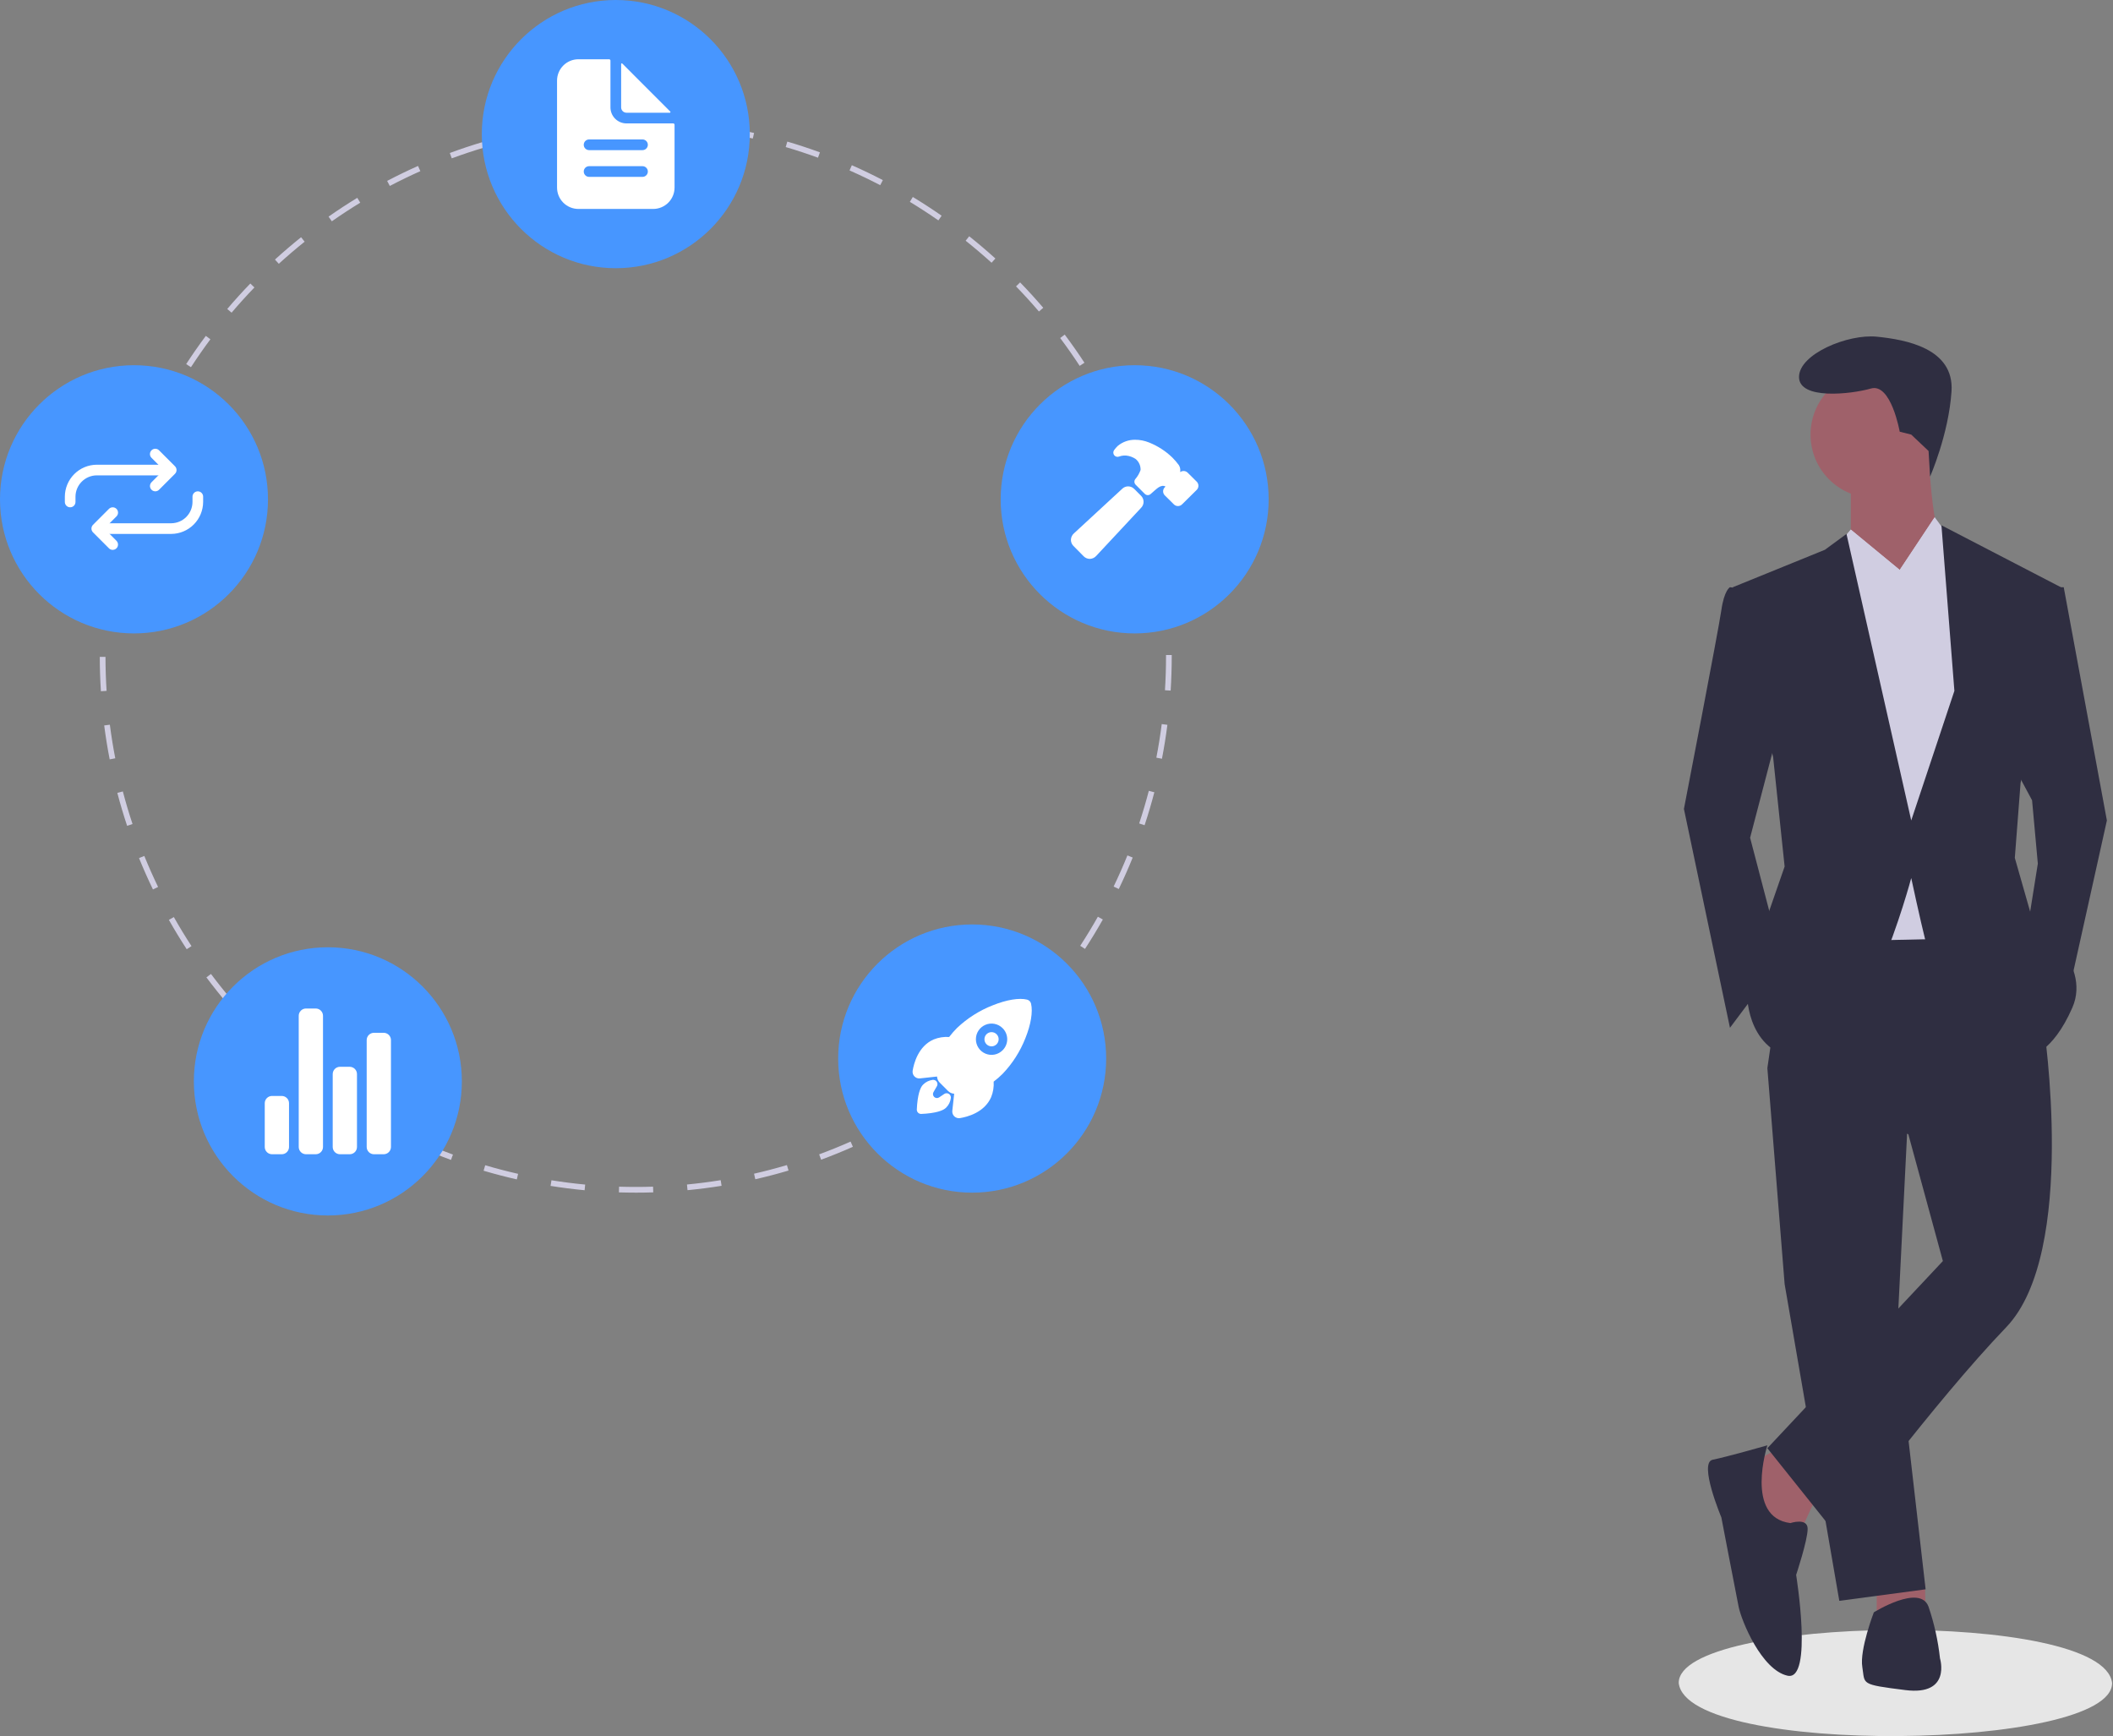 <svg width="499" height="410" viewBox="0 0 499 410" fill="none" xmlns="http://www.w3.org/2000/svg">
<rect x="0" y="0" width="499" height="410" fill="#808080" stroke="none"/>
<g clip-path="url(#clip0_43_1471)">
<path d="M498.782 397.465C498.934 413.438 398.362 414.902 396.446 397.466C396.293 381.494 496.866 380.03 498.782 397.465Z" fill="#E6E6E6"/>
<path d="M420.095 342.013L412.62 346.093L417.377 361.735L424.851 362.415L428.928 353.574L420.095 342.013Z" fill="#9F616A"/>
<path d="M443.197 373.295V380.776L454.748 380.096L454.587 373.935L443.197 373.295Z" fill="#9F616A"/>
<path d="M417.377 252.245L421.453 303.25L434.364 378.055L454.748 375.335L447.954 316.171L450.672 261.767L417.377 252.245Z" fill="#2F2E41"/>
<path d="M471.736 214.163L422.812 214.843L417.376 252.246L450.671 267.887L458.825 297.81L417.377 342.013L433.684 362.415C433.684 362.415 456.787 331.132 473.774 313.451C490.761 295.769 482.608 242.045 482.608 242.045L471.736 214.163Z" fill="#2F2E41"/>
<path d="M442.518 117.595C450.774 117.595 457.466 110.897 457.466 102.634C457.466 94.371 450.774 87.673 442.518 87.673C434.262 87.673 427.569 94.371 427.569 102.634C427.569 110.897 434.262 117.595 442.518 117.595Z" fill="#9F616A"/>
<path d="M437.082 112.835V127.796L447.274 144.117C447.274 144.117 462.902 132.556 459.505 129.836C456.107 127.116 455.428 106.034 455.428 106.034L437.082 112.835Z" fill="#9F616A"/>
<path d="M437.082 125.076L426.889 137.316L430.967 222.323L462.902 221.643L468.338 147.517L461.544 128.476L456.883 122.129L448.633 134.596L437.082 125.076Z" fill="#D0CDE1"/>
<path d="M420.774 169.279L413.3 197.841L420.774 226.404L408.543 242.725L397.671 191.041C397.671 191.041 405.825 148.877 406.505 144.117C407.184 139.357 408.543 138.677 408.543 138.677L413.979 139.357L420.774 169.279Z" fill="#2F2E41"/>
<path d="M475.133 180.159L479.889 189.001L481.249 203.962L478.531 220.963L488.043 236.604L497.556 193.761L487.364 138.676H483.287L475.133 180.159Z" fill="#2F2E41"/>
<path d="M417.377 341.333C417.377 341.333 407.864 344.053 404.466 344.733C401.069 345.413 406.505 358.334 406.505 358.334C406.505 358.334 409.902 376.016 410.582 379.416C411.261 382.816 416.018 394.377 422.133 395.737C428.248 397.097 424.171 371.935 424.171 371.935C424.171 371.935 426.889 363.775 426.889 361.055C426.889 358.334 422.812 359.694 422.812 359.694C411.941 358.334 417.377 341.333 417.377 341.333Z" fill="#2F2E41"/>
<path d="M439.8 393.697C440.479 397.778 439.12 397.778 449.992 399.138C460.864 400.498 458.146 391.657 458.146 391.657C457.691 387.489 456.78 383.384 455.428 379.416C453.39 373.976 442.518 380.776 442.518 380.776C442.518 380.776 439.12 389.617 439.8 393.697Z" fill="#2F2E41"/>
<path d="M455.446 106.509L455.8 112.557C455.8 112.557 460.184 102.634 460.864 92.433C461.543 82.232 449.992 80.192 443.197 79.512C436.402 78.832 424.851 83.592 424.851 89.032C424.851 94.473 437.082 93.113 441.838 91.753C446.595 90.393 448.633 101.954 448.633 101.954L451.351 102.634L455.446 106.509Z" fill="#2F2E41"/>
<path d="M433.071 129.892L437.082 125.076L448.633 134.596L437.082 142.757L433.071 129.892Z" fill="#D0CDE1"/>
<path d="M461.544 128.476L456.787 122.355L448.633 134.596L458.826 142.077L461.544 128.476Z" fill="#D0CDE1"/>
<path d="M418.735 178.8L421.453 204.642L416.018 220.283L412.62 235.244C412.62 235.244 412.62 249.526 426.21 250.206C439.8 250.886 451.351 207.362 451.351 207.362C451.351 207.362 453.389 216.883 454.748 222.323C456.107 227.764 479.21 249.526 479.21 249.526C479.21 249.526 484.646 248.846 489.402 237.965C494.159 227.084 479.889 216.883 479.889 216.883L475.813 202.602L477.172 184.92L486.684 138.677L458.486 124.055L461.543 163.159L451.351 193.761L436.062 126.096L430.966 129.836L409.223 138.677L418.735 178.8Z" fill="#2F2E41"/>
<path d="M150.195 281.659C148.851 281.649 147.492 281.64 146.158 281.598L146.199 280.251C147.52 280.292 148.871 280.31 150.195 280.312C151.526 280.312 152.882 280.29 154.226 280.246L154.27 281.593C152.91 281.637 151.54 281.659 150.195 281.659ZM138.063 281.09C135.383 280.836 132.676 280.492 130.018 280.067L130.23 278.737C132.86 279.157 135.538 279.498 138.19 279.749L138.063 281.09ZM162.363 281.076L162.235 279.735C164.886 279.48 167.564 279.136 170.194 278.713L170.408 280.043C167.75 280.472 165.043 280.819 162.363 281.076ZM122.053 278.53C119.428 277.934 116.788 277.245 114.204 276.481L114.586 275.188C117.142 275.944 119.754 276.626 122.351 277.215L122.053 278.53ZM178.371 278.496L178.072 277.183C180.674 276.588 183.286 275.903 185.834 275.146L186.217 276.438C183.642 277.204 181.002 277.896 178.371 278.496ZM106.503 273.93C103.97 272.999 101.436 271.974 98.971 270.882L99.516 269.65C101.955 270.729 104.461 271.744 106.967 272.665L106.503 273.93ZM193.915 273.877L193.449 272.613C195.94 271.695 198.438 270.681 200.874 269.599L201.42 270.831C198.957 271.924 196.432 272.95 193.915 273.877ZM91.654 267.355C89.271 266.11 86.891 264.768 84.581 263.366L85.279 262.213C87.565 263.601 89.919 264.928 92.278 266.16L91.654 267.355ZM208.717 267.306L208.094 266.111C210.446 264.88 212.795 263.553 215.075 262.166L215.774 263.318C213.47 264.72 211.096 266.061 208.717 267.306ZM77.779 258.932C75.572 257.39 73.384 255.755 71.276 254.073L72.116 253.019C74.201 254.684 76.366 256.301 78.55 257.827L77.779 258.932ZM222.565 258.884L221.793 257.78C223.976 256.253 226.138 254.635 228.219 252.972L229.059 254.025C226.956 255.706 224.771 257.34 222.565 258.884ZM65.097 248.808C63.101 246.995 61.139 245.096 59.266 243.163L60.233 242.225C62.086 244.137 64.027 246.016 66.002 247.811L65.097 248.808ZM235.232 248.762L234.326 247.764C236.296 245.973 238.235 244.093 240.091 242.176L241.058 243.113C239.183 245.051 237.222 246.951 235.232 248.762ZM53.808 237.159C52.061 235.109 50.357 232.976 48.744 230.82L49.822 230.012C51.418 232.146 53.103 234.256 54.832 236.284L53.808 237.159ZM246.515 237.103L245.491 236.229C247.219 234.199 248.905 232.086 250.501 229.95L251.579 230.757C249.966 232.916 248.263 235.051 246.515 237.103ZM44.095 224.172C42.622 221.914 41.205 219.582 39.882 217.242L41.054 216.578C42.362 218.894 43.765 221.201 45.223 223.435L44.095 224.172ZM256.229 224.098L255.101 223.363C256.559 221.125 257.962 218.814 259.271 216.493L260.444 217.155C259.121 219.501 257.703 221.837 256.229 224.098ZM36.122 210.057C34.95 207.632 33.843 205.139 32.832 202.648L34.079 202.141C35.08 204.605 36.175 207.071 37.334 209.47L36.122 210.057ZM264.205 209.952L262.993 209.366C264.152 206.963 265.247 204.49 266.249 202.015L267.497 202.52C266.484 205.023 265.377 207.523 264.205 209.952ZM30.021 195.032C29.169 192.473 28.391 189.854 27.708 187.25L29.011 186.908C29.686 189.484 30.456 192.075 31.299 194.606L30.021 195.032ZM270.302 194.89L269.024 194.466C269.862 191.937 270.629 189.346 271.303 186.764L272.606 187.105C271.924 189.715 271.149 192.334 270.302 194.89ZM25.902 179.336C25.387 176.692 24.952 173.996 24.608 171.323L25.943 171.15C26.284 173.796 26.714 176.463 27.223 179.079L25.902 179.336ZM274.403 179.188L273.081 178.933C273.586 176.318 274.014 173.65 274.352 171.002L275.688 171.174C275.346 173.849 274.914 176.546 274.403 179.188ZM23.829 163.244C23.657 160.557 23.568 157.827 23.565 155.129L24.911 155.127C24.914 157.798 25.002 160.499 25.173 163.157L23.829 163.244ZM276.457 163.093L275.113 163.007C275.281 160.352 275.366 157.651 275.366 154.98L275.365 154.685H276.711L276.712 154.975C276.712 157.679 276.626 160.409 276.457 163.093ZM25.154 147.099L23.811 147.017C23.977 144.325 24.233 141.606 24.57 138.935L25.906 139.103C25.572 141.747 25.32 144.437 25.154 147.099ZM275.095 146.657C274.92 143.993 274.657 141.304 274.315 138.664L275.65 138.49C275.996 141.159 276.262 143.876 276.439 146.569L275.095 146.657ZM27.167 131.172L25.845 130.918C26.353 128.273 26.954 125.609 27.632 123L28.935 123.338C28.265 125.92 27.67 128.555 27.167 131.172ZM273.024 130.738C272.511 128.119 271.907 125.486 271.228 122.91L272.53 122.567C273.216 125.17 273.827 127.832 274.346 130.478L273.024 130.738ZM31.206 115.635L29.927 115.212C30.772 112.652 31.713 110.083 32.724 107.578L33.972 108.082C32.972 110.561 32.042 113.102 31.206 115.635ZM268.932 115.215C268.087 112.685 267.148 110.151 266.143 107.684L267.39 107.175C268.406 109.669 269.355 112.231 270.209 114.787L268.932 115.215ZM37.22 100.725L36.007 100.141C37.175 97.711 38.438 95.286 39.76 92.934L40.934 93.596C39.625 95.922 38.376 98.321 37.22 100.725ZM262.88 100.358C261.72 97.965 260.466 95.575 259.151 93.254L260.323 92.59C261.652 94.935 262.919 97.351 264.091 99.77L262.88 100.358ZM45.096 86.72L43.967 85.985C45.435 83.726 46.997 81.484 48.609 79.321L49.688 80.127C48.094 82.267 46.548 84.485 45.096 86.72ZM254.974 86.403C253.517 84.176 251.968 81.965 250.367 79.831L251.444 79.022C253.062 81.179 254.628 83.414 256.101 85.665L254.974 86.403ZM54.691 73.842L53.665 72.97C55.409 70.916 57.243 68.892 59.115 66.954L60.083 67.89C58.231 69.808 56.417 71.811 54.691 73.842ZM245.349 73.564C243.618 71.539 241.798 69.542 239.942 67.63L240.907 66.691C242.784 68.623 244.623 70.641 246.372 72.689L245.349 73.564ZM65.842 62.295L64.935 61.298C66.927 59.482 69.002 57.708 71.102 56.027L71.943 57.079C69.866 58.743 67.813 60.498 65.842 62.295ZM234.166 62.05C232.191 60.261 230.133 58.512 228.046 56.85L228.885 55.795C230.993 57.475 233.074 59.243 235.069 61.051L234.166 62.05ZM78.364 52.264L77.591 51.16C79.794 49.615 82.077 48.121 84.376 46.719L85.076 47.87C82.802 49.257 80.543 50.735 78.364 52.264ZM221.606 52.05C219.414 50.523 217.149 49.049 214.872 47.67L215.569 46.517C217.87 47.911 220.16 49.4 222.376 50.943L221.606 52.05ZM92.054 43.917L91.428 42.723C93.809 41.474 96.263 40.285 98.721 39.189L99.268 40.42C96.836 41.504 94.409 42.68 92.054 43.917ZM207.869 43.732C205.504 42.5 203.067 41.329 200.626 40.251L201.17 39.018C203.637 40.108 206.1 41.291 208.491 42.536L207.869 43.732ZM106.69 37.397L106.222 36.133C108.747 35.199 111.336 34.334 113.917 33.564L114.302 34.855C111.748 35.617 109.187 36.472 106.69 37.397ZM193.172 37.244C190.669 36.328 188.105 35.482 185.55 34.73L185.93 33.437C188.512 34.197 191.104 35.053 193.634 35.979L193.172 37.244ZM122.062 32.81L121.761 31.497C124.381 30.896 127.059 30.373 129.722 29.94L129.937 31.271C127.303 31.698 124.653 32.216 122.062 32.81ZM177.783 32.712C175.186 32.127 172.535 31.618 169.902 31.2L170.113 29.869C172.774 30.292 175.454 30.806 178.079 31.398L177.783 32.712ZM137.895 30.239L137.765 28.898C140.439 28.639 143.162 28.461 145.858 28.372L145.903 29.718C143.235 29.807 140.541 29.983 137.895 30.239ZM161.94 30.198C159.291 29.95 156.596 29.784 153.931 29.705L153.971 28.358C156.664 28.438 159.388 28.605 162.065 28.856L161.94 30.198Z" fill="#D0CDE1"/>
<path d="M145.425 63.34C162.902 63.34 177.069 49.161 177.069 31.67C177.069 14.179 162.902 0 145.425 0C127.949 0 113.782 14.179 113.782 31.67C113.782 49.161 127.949 63.34 145.425 63.34Z" fill="#4796FF"/>
<path d="M267.96 149.589C285.436 149.589 299.603 135.41 299.603 117.92C299.603 100.429 285.436 86.25 267.96 86.25C250.483 86.25 236.316 100.429 236.316 117.92C236.316 135.41 250.483 149.589 267.96 149.589Z" fill="#4796FF"/>
<path d="M229.583 281.659C247.06 281.659 261.227 267.48 261.227 249.989C261.227 232.499 247.06 218.32 229.583 218.32C212.107 218.32 197.94 232.499 197.94 249.989C197.94 267.48 212.107 281.659 229.583 281.659Z" fill="#4796FF"/>
<path d="M77.425 287.05C94.902 287.05 109.069 272.871 109.069 255.38C109.069 237.889 94.902 223.71 77.425 223.71C59.949 223.71 45.782 237.889 45.782 255.38C45.782 272.871 59.949 287.05 77.425 287.05Z" fill="#4796FF"/>
<path d="M31.643 149.589C49.12 149.589 63.287 135.41 63.287 117.92C63.287 100.429 49.12 86.25 31.643 86.25C14.167 86.25 0 100.429 0 117.92C0 135.41 14.167 149.589 31.643 149.589Z" fill="#4796FF"/>
<path d="M158.985 29.145H147.948C146.944 29.145 145.982 28.746 145.272 28.036C144.563 27.325 144.164 26.362 144.164 25.358V14.311C144.164 14.27 144.156 14.229 144.14 14.19C144.124 14.152 144.101 14.117 144.071 14.088C144.042 14.059 144.007 14.035 143.969 14.019C143.931 14.004 143.89 13.995 143.848 13.995H136.595C135.257 13.995 133.974 14.527 133.028 15.474C132.081 16.422 131.55 17.706 131.55 19.045V44.294C131.55 45.634 132.081 46.918 133.028 47.865C133.974 48.812 135.257 49.344 136.595 49.344H154.255C155.593 49.344 156.877 48.812 157.823 47.865C158.769 46.918 159.301 45.634 159.301 44.294V29.461C159.301 29.419 159.293 29.378 159.277 29.34C159.261 29.302 159.238 29.267 159.208 29.237C159.179 29.208 159.144 29.185 159.106 29.169C159.068 29.153 159.027 29.145 158.985 29.145ZM151.732 41.77H139.118C138.784 41.77 138.463 41.637 138.226 41.4C137.99 41.163 137.857 40.842 137.857 40.507C137.857 40.172 137.99 39.851 138.226 39.614C138.463 39.378 138.784 39.245 139.118 39.245H151.732C152.067 39.245 152.388 39.378 152.624 39.614C152.861 39.851 152.994 40.172 152.994 40.507C152.994 40.842 152.861 41.163 152.624 41.4C152.388 41.637 152.067 41.77 151.732 41.77ZM151.732 35.457H139.118C138.784 35.457 138.463 35.324 138.226 35.087C137.99 34.851 137.857 34.53 137.857 34.195C137.857 33.86 137.99 33.539 138.226 33.302C138.463 33.065 138.784 32.932 139.118 32.932H151.732C152.067 32.932 152.388 33.065 152.624 33.302C152.861 33.539 152.994 33.86 152.994 34.195C152.994 34.53 152.861 34.851 152.624 35.087C152.388 35.324 152.067 35.457 151.732 35.457Z" fill="white"/>
<path d="M158.293 26.351L146.955 15.004C146.933 14.982 146.905 14.967 146.875 14.961C146.844 14.955 146.813 14.958 146.784 14.97C146.755 14.982 146.731 15.002 146.713 15.028C146.696 15.053 146.687 15.084 146.687 15.115V25.358C146.687 25.692 146.82 26.013 147.056 26.25C147.293 26.487 147.614 26.62 147.948 26.62H158.182C158.213 26.62 158.244 26.61 158.269 26.593C158.295 26.576 158.315 26.551 158.327 26.522C158.339 26.494 158.342 26.462 158.336 26.431C158.33 26.401 158.315 26.373 158.293 26.351Z" fill="white"/>
<path d="M234.16 243.751C233.772 243.751 233.396 243.886 233.097 244.132C232.797 244.379 232.592 244.722 232.516 245.102C232.441 245.483 232.5 245.879 232.683 246.221C232.866 246.563 233.162 246.832 233.52 246.98C233.879 247.128 234.278 247.148 234.649 247.035C235.02 246.922 235.341 246.684 235.556 246.361C235.771 246.038 235.868 245.65 235.83 245.264C235.792 244.877 235.621 244.516 235.347 244.242C235.191 244.086 235.006 243.962 234.802 243.878C234.599 243.794 234.381 243.751 234.16 243.751Z" fill="white"/>
<path d="M243.496 237.039V237.033C243.443 236.8 243.326 236.587 243.158 236.417C242.99 236.247 242.778 236.127 242.546 236.071C240.673 235.614 237.728 236.101 234.464 237.409C231.325 238.631 228.453 240.451 226.008 242.768C225.34 243.433 224.72 244.144 224.151 244.896C222.895 244.809 221.636 245.011 220.471 245.488C216.843 247.085 215.807 251.175 215.531 252.854C215.491 253.092 215.507 253.337 215.577 253.568C215.647 253.8 215.769 254.012 215.935 254.189C216.1 254.365 216.304 254.501 216.53 254.586C216.756 254.67 216.999 254.702 217.24 254.677H217.248L221.289 254.236C221.294 254.287 221.3 254.335 221.304 254.378C221.356 254.871 221.576 255.331 221.926 255.681L223.899 257.656C224.248 258.007 224.707 258.228 225.2 258.279L225.335 258.294L224.895 262.333V262.342C224.874 262.547 224.893 262.754 224.952 262.952C225.011 263.15 225.108 263.334 225.238 263.495C225.369 263.655 225.529 263.788 225.71 263.886C225.892 263.984 226.091 264.046 226.296 264.067C226.344 264.072 226.393 264.075 226.441 264.075C226.529 264.075 226.616 264.068 226.702 264.054C228.389 263.782 232.473 262.758 234.065 259.107C234.537 257.945 234.74 256.691 234.659 255.439C235.414 254.871 236.126 254.25 236.792 253.581C239.107 251.157 240.927 248.305 242.152 245.184C243.452 241.955 243.942 238.985 243.496 237.039ZM236.77 248.036C236.253 248.553 235.596 248.906 234.879 249.049C234.163 249.192 233.421 249.119 232.746 248.839C232.071 248.56 231.494 248.087 231.088 247.479C230.682 246.872 230.465 246.157 230.465 245.426C230.464 244.695 230.68 243.981 231.086 243.373C231.491 242.765 232.068 242.291 232.742 242.011C233.417 241.731 234.159 241.657 234.876 241.799C235.592 241.942 236.25 242.293 236.767 242.81L236.77 242.812C237.462 243.495 237.855 244.424 237.862 245.397C237.869 246.369 237.491 247.304 236.809 247.997L236.77 248.036Z" fill="white"/>
<path d="M223.673 258.192C223.429 258.162 223.184 258.221 222.981 258.36C222.58 258.635 222.176 258.906 221.769 259.171C221.593 259.285 221.383 259.336 221.173 259.316C220.964 259.296 220.768 259.206 220.616 259.061C220.463 258.916 220.364 258.724 220.334 258.516C220.304 258.308 220.345 258.096 220.45 257.913L221.213 256.593C221.322 256.433 221.383 256.245 221.388 256.052C221.393 255.858 221.343 255.667 221.242 255.502C221.142 255.337 220.996 255.204 220.821 255.119C220.647 255.035 220.453 255.003 220.261 255.026C219.413 255.134 218.626 255.52 218.022 256.124C217.792 256.355 217.093 257.056 216.716 259.725C216.609 260.492 216.542 261.263 216.514 262.037C216.511 262.169 216.533 262.301 216.581 262.424C216.628 262.547 216.699 262.66 216.79 262.756C216.881 262.852 216.99 262.929 217.111 262.982C217.231 263.036 217.361 263.065 217.493 263.069C217.502 263.069 217.511 263.069 217.519 263.069H217.545C218.318 263.042 219.09 262.975 219.857 262.868C222.525 262.491 223.225 261.79 223.455 261.56C224.062 260.955 224.447 260.163 224.548 259.312C224.58 259.048 224.506 258.781 224.342 258.571C224.178 258.361 223.937 258.224 223.673 258.192Z" fill="white"/>
<path d="M66.535 272.589H64.243C63.786 272.589 63.349 272.408 63.027 272.085C62.704 271.763 62.523 271.325 62.523 270.868V260.543C62.523 260.086 62.704 259.649 63.027 259.326C63.349 259.003 63.786 258.822 64.243 258.822H66.535C66.991 258.822 67.429 259.003 67.751 259.326C68.074 259.649 68.255 260.086 68.255 260.543V270.868C68.255 271.325 68.074 271.763 67.751 272.085C67.429 272.408 66.991 272.589 66.535 272.589Z" fill="white"/>
<path d="M82.584 272.59H80.291C79.835 272.59 79.398 272.408 79.075 272.085C78.753 271.763 78.572 271.325 78.572 270.869V253.659C78.572 253.203 78.753 252.765 79.075 252.442C79.398 252.12 79.835 251.938 80.291 251.938H82.584C83.04 251.938 83.477 252.12 83.8 252.442C84.122 252.765 84.303 253.203 84.303 253.659V270.869C84.303 271.325 84.122 271.763 83.8 272.085C83.477 272.408 83.04 272.59 82.584 272.59Z" fill="white"/>
<path d="M90.608 272.589H88.316C87.86 272.589 87.422 272.408 87.1 272.085C86.777 271.763 86.596 271.325 86.596 270.868V245.628C86.596 245.171 86.777 244.734 87.1 244.411C87.422 244.088 87.86 243.907 88.316 243.907H90.608C91.064 243.907 91.502 244.088 91.824 244.411C92.147 244.734 92.328 245.171 92.328 245.628V270.868C92.328 271.325 92.147 271.763 91.824 272.085C91.502 272.408 91.064 272.589 90.608 272.589Z" fill="white"/>
<path d="M74.56 272.589H72.267C71.811 272.589 71.374 272.408 71.051 272.085C70.729 271.763 70.547 271.325 70.547 270.869V239.892C70.547 239.435 70.729 238.997 71.051 238.675C71.374 238.352 71.811 238.171 72.267 238.171H74.56C75.016 238.171 75.453 238.352 75.776 238.675C76.098 238.997 76.279 239.435 76.279 239.892V270.869C76.279 271.095 76.235 271.318 76.148 271.527C76.062 271.736 75.935 271.926 75.775 272.085C75.616 272.245 75.426 272.372 75.218 272.458C75.009 272.545 74.785 272.589 74.56 272.589Z" fill="white"/>
<path d="M269.476 117.09L267.838 115.45C267.462 115.075 266.954 114.863 266.423 114.862C265.892 114.86 265.383 115.069 265.006 115.443L253.618 125.961C253.2 126.332 252.944 126.852 252.905 127.409C252.893 127.686 252.939 127.962 253.038 128.221C253.137 128.48 253.289 128.715 253.483 128.912L255.93 131.388L255.934 131.392C256.312 131.769 256.824 131.982 257.358 131.984H257.432C257.708 131.968 257.979 131.898 258.228 131.778C258.478 131.658 258.701 131.489 258.885 131.282L269.469 119.937C269.847 119.562 270.06 119.052 270.063 118.519C270.065 117.986 269.856 117.474 269.481 117.096L269.476 117.09Z" fill="white"/>
<path d="M282.64 113.776L282.62 113.756L280.47 111.626C280.344 111.501 280.195 111.401 280.03 111.334C279.866 111.266 279.69 111.232 279.512 111.233C279.224 111.234 278.943 111.325 278.709 111.493C278.709 111.466 278.713 111.44 278.715 111.417C278.802 110.867 278.686 110.304 278.389 109.833C277.915 109.194 277.395 108.591 276.833 108.029L276.828 108.024C275.256 106.515 273.409 105.322 271.388 104.511C270.331 104.077 269.2 103.854 268.058 103.855C266.579 103.842 265.143 104.345 263.996 105.279C263.669 105.591 263.371 105.932 263.106 106.298C262.979 106.473 262.912 106.684 262.915 106.9C262.918 107.117 262.991 107.326 263.122 107.498C263.254 107.67 263.437 107.794 263.645 107.853C263.853 107.912 264.074 107.903 264.276 107.826C264.452 107.76 264.632 107.705 264.814 107.661C265.195 107.58 265.585 107.556 265.972 107.589C266.775 107.672 267.544 107.955 268.211 108.41C268.585 108.725 268.882 109.121 269.08 109.568C269.279 110.015 269.373 110.502 269.356 110.99C269.078 111.784 268.652 112.519 268.102 113.155C267.955 113.349 267.883 113.589 267.9 113.832C267.917 114.074 268.021 114.302 268.193 114.474L270.351 116.634C270.533 116.816 270.777 116.922 271.034 116.929C271.29 116.936 271.54 116.845 271.731 116.673C272.342 116.127 273.272 115.305 273.596 115.103C273.874 114.917 274.189 114.793 274.519 114.739C274.765 114.715 275.012 114.767 275.227 114.889C275.228 114.899 275.227 114.91 275.224 114.921C275.22 114.931 275.215 114.94 275.208 114.948L275.093 115.057L275.075 115.075C274.821 115.327 274.678 115.671 274.677 116.029C274.677 116.388 274.818 116.732 275.071 116.985L275.078 116.992L277.227 119.121C277.353 119.247 277.502 119.346 277.667 119.413C277.831 119.481 278.008 119.515 278.185 119.514C278.542 119.514 278.885 119.374 279.14 119.124L282.622 115.682C282.634 115.67 282.646 115.658 282.657 115.645C282.891 115.389 283.019 115.054 283.016 114.707C283.012 114.36 282.878 114.027 282.64 113.776Z" fill="white"/>
<path d="M36.668 116.034C36.419 116.034 36.176 115.96 35.97 115.822C35.763 115.684 35.602 115.488 35.507 115.258C35.412 115.028 35.387 114.775 35.436 114.532C35.484 114.288 35.604 114.064 35.779 113.888L38.659 111.006L35.779 108.123C35.544 107.887 35.412 107.568 35.412 107.234C35.412 106.901 35.544 106.581 35.779 106.345C36.015 106.11 36.334 105.977 36.668 105.977C37.001 105.977 37.32 106.11 37.556 106.345L41.324 110.117C41.441 110.233 41.533 110.372 41.596 110.525C41.659 110.677 41.692 110.841 41.692 111.006C41.692 111.171 41.659 111.334 41.596 111.487C41.533 111.639 41.441 111.778 41.324 111.894L37.556 115.666C37.439 115.783 37.301 115.875 37.148 115.939C36.996 116.002 36.833 116.034 36.668 116.034Z" fill="white"/>
<path d="M16.571 119.805C16.406 119.805 16.243 119.773 16.09 119.71C15.938 119.646 15.8 119.554 15.683 119.437C15.566 119.32 15.474 119.182 15.411 119.029C15.348 118.877 15.315 118.713 15.315 118.548V117.291C15.325 115.294 16.122 113.382 17.532 111.97C18.942 110.558 20.852 109.759 22.848 109.749H39.18C39.513 109.749 39.832 109.881 40.068 110.117C40.303 110.352 40.436 110.672 40.436 111.006C40.436 111.339 40.303 111.659 40.068 111.895C39.832 112.13 39.513 112.263 39.18 112.263H22.851C21.52 112.271 20.247 112.803 19.306 113.746C18.365 114.688 17.834 115.963 17.827 117.295V118.548C17.827 118.713 17.795 118.877 17.732 119.029C17.668 119.182 17.576 119.32 17.459 119.437C17.343 119.554 17.204 119.646 17.052 119.71C16.899 119.773 16.736 119.805 16.571 119.805Z" fill="white"/>
<path d="M26.619 129.862C26.454 129.862 26.291 129.83 26.139 129.766C25.986 129.703 25.848 129.61 25.731 129.494L21.963 125.722C21.846 125.606 21.754 125.467 21.691 125.314C21.628 125.162 21.595 124.998 21.595 124.833C21.595 124.668 21.628 124.505 21.691 124.352C21.754 124.2 21.846 124.061 21.963 123.945L25.731 120.173C25.967 119.938 26.286 119.806 26.619 119.806C26.952 119.806 27.271 119.938 27.507 120.174C27.742 120.41 27.874 120.729 27.875 121.062C27.875 121.396 27.743 121.715 27.508 121.951L24.628 124.833L27.508 127.716C27.683 127.892 27.803 128.116 27.851 128.359C27.9 128.603 27.875 128.856 27.78 129.086C27.685 129.315 27.524 129.512 27.317 129.65C27.111 129.788 26.868 129.862 26.619 129.862Z" fill="white"/>
<path d="M24.107 126.091C23.774 126.091 23.455 125.958 23.219 125.722C22.983 125.487 22.851 125.167 22.851 124.834C22.851 124.5 22.983 124.18 23.219 123.945C23.455 123.709 23.774 123.576 24.107 123.576H40.436C41.766 123.569 43.04 123.036 43.981 122.094C44.922 121.152 45.453 119.876 45.46 118.544V117.291C45.46 116.958 45.592 116.638 45.828 116.402C46.063 116.166 46.383 116.034 46.716 116.034C47.049 116.034 47.368 116.166 47.604 116.402C47.84 116.638 47.972 116.958 47.972 117.291V118.548C47.962 120.545 47.165 122.457 45.755 123.869C44.345 125.282 42.434 126.08 40.439 126.091L24.107 126.091Z" fill="white"/>
</g>
<defs>
<clipPath id="clip0_43_1471">
<rect width="498.782" height="410" fill="white"/>
</clipPath>
</defs>
</svg>
